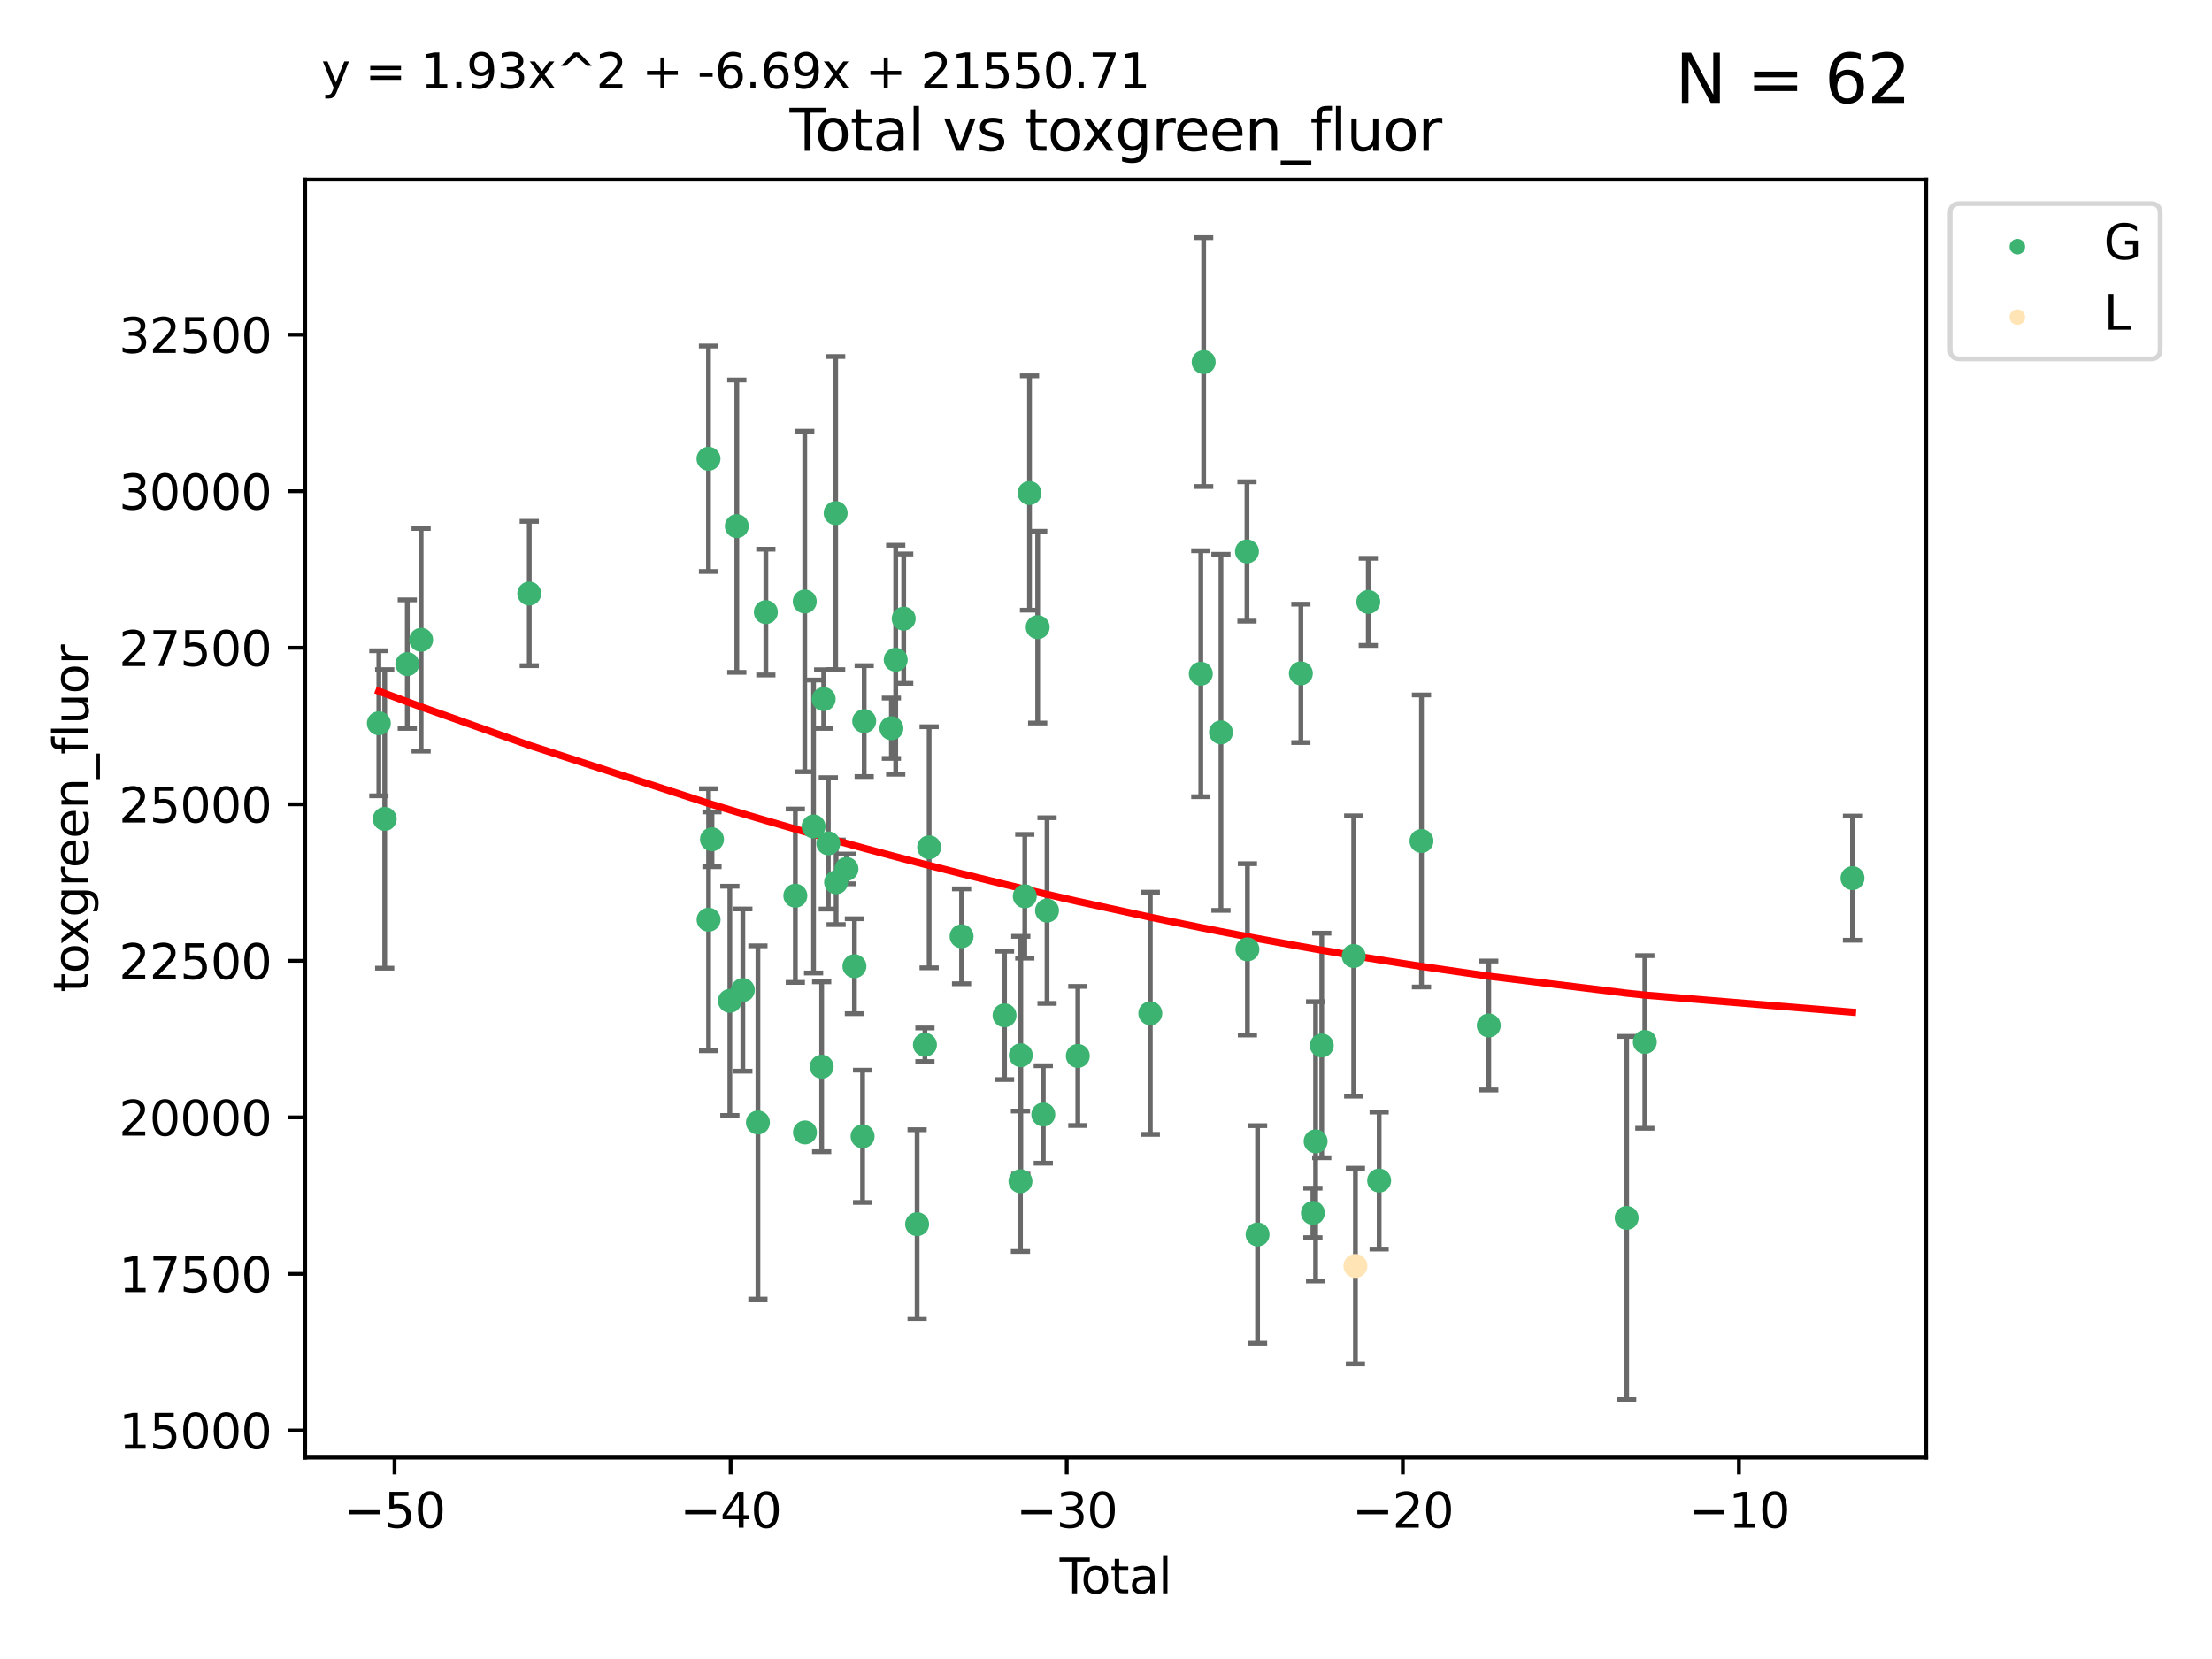 <?xml version="1.0" encoding="utf-8" standalone="no"?>
<!DOCTYPE svg PUBLIC "-//W3C//DTD SVG 1.1//EN"
  "http://www.w3.org/Graphics/SVG/1.1/DTD/svg11.dtd">
<svg xmlns:xlink="http://www.w3.org/1999/xlink" width="460.8pt" height="345.6pt" viewBox="0 0 460.8 345.6" xmlns="http://www.w3.org/2000/svg" version="1.1">
 <defs>
  <style type="text/css">*{stroke-linejoin: round; stroke-linecap: butt}</style>
 </defs>
 <g id="figure_1">
  <g id="patch_1">
   <path d="M 0 345.6 
L 460.8 345.6 
L 460.8 0 
L 0 0 
z
" style="fill: #ffffff"/>
  </g>
  <g id="axes_1">
   <g id="patch_2">
    <path d="M 63.571 303.64 
L 401.26 303.64 
L 401.26 37.411 
L 63.571 37.411 
z
" style="fill: #ffffff"/>
   </g>
   <g id="PathCollection_1">
    <defs>
     <path id="m15634b8294" d="M 0 1.118 
C 0.297 1.118 0.581 1 0.791 0.791 
C 1 0.581 1.118 0.297 1.118 0 
C 1.118 -0.297 1 -0.581 0.791 -0.791 
C 0.581 -1 0.297 -1.118 0 -1.118 
C -0.297 -1.118 -0.581 -1 -0.791 -0.791 
C -1 -0.581 -1.118 -0.297 -1.118 0 
C -1.118 0.297 -1 0.581 -0.791 0.791 
C -0.581 1 -0.297 1.118 0 1.118 
z
" style="stroke: #3cb371"/>
    </defs>
    <g clip-path="url(#pf0227ca154)">
     <use xlink:href="#m15634b8294" x="78.921" y="150.676" style="fill: #3cb371; stroke: #3cb371"/>
     <use xlink:href="#m15634b8294" x="80.143" y="170.593" style="fill: #3cb371; stroke: #3cb371"/>
     <use xlink:href="#m15634b8294" x="84.848" y="138.35" style="fill: #3cb371; stroke: #3cb371"/>
     <use xlink:href="#m15634b8294" x="87.729" y="133.284" style="fill: #3cb371; stroke: #3cb371"/>
     <use xlink:href="#m15634b8294" x="110.258" y="123.645" style="fill: #3cb371; stroke: #3cb371"/>
     <use xlink:href="#m15634b8294" x="147.595" y="95.566" style="fill: #3cb371; stroke: #3cb371"/>
     <use xlink:href="#m15634b8294" x="147.614" y="191.592" style="fill: #3cb371; stroke: #3cb371"/>
     <use xlink:href="#m15634b8294" x="148.322" y="174.843" style="fill: #3cb371; stroke: #3cb371"/>
     <use xlink:href="#m15634b8294" x="152.044" y="208.496" style="fill: #3cb371; stroke: #3cb371"/>
     <use xlink:href="#m15634b8294" x="153.492" y="109.61" style="fill: #3cb371; stroke: #3cb371"/>
     <use xlink:href="#m15634b8294" x="154.747" y="206.249" style="fill: #3cb371; stroke: #3cb371"/>
     <use xlink:href="#m15634b8294" x="157.889" y="233.834" style="fill: #3cb371; stroke: #3cb371"/>
     <use xlink:href="#m15634b8294" x="159.54" y="127.512" style="fill: #3cb371; stroke: #3cb371"/>
     <use xlink:href="#m15634b8294" x="165.684" y="186.595" style="fill: #3cb371; stroke: #3cb371"/>
     <use xlink:href="#m15634b8294" x="167.644" y="125.302" style="fill: #3cb371; stroke: #3cb371"/>
     <use xlink:href="#m15634b8294" x="167.689" y="235.904" style="fill: #3cb371; stroke: #3cb371"/>
     <use xlink:href="#m15634b8294" x="169.483" y="172.174" style="fill: #3cb371; stroke: #3cb371"/>
     <use xlink:href="#m15634b8294" x="171.17" y="222.221" style="fill: #3cb371; stroke: #3cb371"/>
     <use xlink:href="#m15634b8294" x="171.586" y="145.632" style="fill: #3cb371; stroke: #3cb371"/>
     <use xlink:href="#m15634b8294" x="172.557" y="175.689" style="fill: #3cb371; stroke: #3cb371"/>
     <use xlink:href="#m15634b8294" x="174.082" y="106.89" style="fill: #3cb371; stroke: #3cb371"/>
     <use xlink:href="#m15634b8294" x="174.176" y="183.799" style="fill: #3cb371; stroke: #3cb371"/>
     <use xlink:href="#m15634b8294" x="176.336" y="181.019" style="fill: #3cb371; stroke: #3cb371"/>
     <use xlink:href="#m15634b8294" x="177.992" y="201.277" style="fill: #3cb371; stroke: #3cb371"/>
     <use xlink:href="#m15634b8294" x="179.692" y="236.717" style="fill: #3cb371; stroke: #3cb371"/>
     <use xlink:href="#m15634b8294" x="180.026" y="150.221" style="fill: #3cb371; stroke: #3cb371"/>
     <use xlink:href="#m15634b8294" x="185.695" y="151.707" style="fill: #3cb371; stroke: #3cb371"/>
     <use xlink:href="#m15634b8294" x="186.593" y="137.437" style="fill: #3cb371; stroke: #3cb371"/>
     <use xlink:href="#m15634b8294" x="188.257" y="128.879" style="fill: #3cb371; stroke: #3cb371"/>
     <use xlink:href="#m15634b8294" x="191.05" y="255.024" style="fill: #3cb371; stroke: #3cb371"/>
     <use xlink:href="#m15634b8294" x="192.678" y="217.645" style="fill: #3cb371; stroke: #3cb371"/>
     <use xlink:href="#m15634b8294" x="193.556" y="176.507" style="fill: #3cb371; stroke: #3cb371"/>
     <use xlink:href="#m15634b8294" x="200.313" y="195.051" style="fill: #3cb371; stroke: #3cb371"/>
     <use xlink:href="#m15634b8294" x="209.264" y="211.518" style="fill: #3cb371; stroke: #3cb371"/>
     <use xlink:href="#m15634b8294" x="212.581" y="246.08" style="fill: #3cb371; stroke: #3cb371"/>
     <use xlink:href="#m15634b8294" x="212.653" y="219.825" style="fill: #3cb371; stroke: #3cb371"/>
     <use xlink:href="#m15634b8294" x="213.48" y="186.712" style="fill: #3cb371; stroke: #3cb371"/>
     <use xlink:href="#m15634b8294" x="214.468" y="102.705" style="fill: #3cb371; stroke: #3cb371"/>
     <use xlink:href="#m15634b8294" x="216.169" y="130.654" style="fill: #3cb371; stroke: #3cb371"/>
     <use xlink:href="#m15634b8294" x="217.338" y="232.166" style="fill: #3cb371; stroke: #3cb371"/>
     <use xlink:href="#m15634b8294" x="218.115" y="189.69" style="fill: #3cb371; stroke: #3cb371"/>
     <use xlink:href="#m15634b8294" x="224.528" y="219.971" style="fill: #3cb371; stroke: #3cb371"/>
     <use xlink:href="#m15634b8294" x="239.631" y="211.09" style="fill: #3cb371; stroke: #3cb371"/>
     <use xlink:href="#m15634b8294" x="250.151" y="140.35" style="fill: #3cb371; stroke: #3cb371"/>
     <use xlink:href="#m15634b8294" x="250.747" y="75.432" style="fill: #3cb371; stroke: #3cb371"/>
     <use xlink:href="#m15634b8294" x="254.349" y="152.566" style="fill: #3cb371; stroke: #3cb371"/>
     <use xlink:href="#m15634b8294" x="259.768" y="114.874" style="fill: #3cb371; stroke: #3cb371"/>
     <use xlink:href="#m15634b8294" x="259.861" y="197.765" style="fill: #3cb371; stroke: #3cb371"/>
     <use xlink:href="#m15634b8294" x="261.977" y="257.169" style="fill: #3cb371; stroke: #3cb371"/>
     <use xlink:href="#m15634b8294" x="270.997" y="140.275" style="fill: #3cb371; stroke: #3cb371"/>
     <use xlink:href="#m15634b8294" x="273.503" y="252.678" style="fill: #3cb371; stroke: #3cb371"/>
     <use xlink:href="#m15634b8294" x="274.068" y="237.766" style="fill: #3cb371; stroke: #3cb371"/>
     <use xlink:href="#m15634b8294" x="275.346" y="217.788" style="fill: #3cb371; stroke: #3cb371"/>
     <use xlink:href="#m15634b8294" x="281.999" y="199.151" style="fill: #3cb371; stroke: #3cb371"/>
     <use xlink:href="#m15634b8294" x="285.041" y="125.385" style="fill: #3cb371; stroke: #3cb371"/>
     <use xlink:href="#m15634b8294" x="287.302" y="245.936" style="fill: #3cb371; stroke: #3cb371"/>
     <use xlink:href="#m15634b8294" x="296.121" y="175.194" style="fill: #3cb371; stroke: #3cb371"/>
     <use xlink:href="#m15634b8294" x="310.133" y="213.631" style="fill: #3cb371; stroke: #3cb371"/>
     <use xlink:href="#m15634b8294" x="338.867" y="253.721" style="fill: #3cb371; stroke: #3cb371"/>
     <use xlink:href="#m15634b8294" x="342.654" y="217.057" style="fill: #3cb371; stroke: #3cb371"/>
     <use xlink:href="#m15634b8294" x="385.911" y="182.934" style="fill: #3cb371; stroke: #3cb371"/>
    </g>
   </g>
   <g id="PathCollection_2">
    <defs>
     <path id="m61c1014b1a" d="M 0 1.118 
C 0.297 1.118 0.581 1 0.791 0.791 
C 1 0.581 1.118 0.297 1.118 0 
C 1.118 -0.297 1 -0.581 0.791 -0.791 
C 0.581 -1 0.297 -1.118 0 -1.118 
C -0.297 -1.118 -0.581 -1 -0.791 -0.791 
C -1 -0.581 -1.118 -0.297 -1.118 0 
C -1.118 0.297 -1 0.581 -0.791 0.791 
C -0.581 1 -0.297 1.118 0 1.118 
z
" style="stroke: #ffe4b5"/>
    </defs>
    <g clip-path="url(#pf0227ca154)">
     <use xlink:href="#m61c1014b1a" x="282.36" y="263.729" style="fill: #ffe4b5; stroke: #ffe4b5"/>
    </g>
   </g>
   <g id="matplotlib.axis_1">
    <g id="xtick_1">
     <g id="line2d_1">
      <defs>
       <path id="m30c3909bc2" d="M 0 0 
L 0 3.5 
" style="stroke: #000000; stroke-width: 0.8"/>
      </defs>
      <g>
       <use xlink:href="#m30c3909bc2" x="82.19" y="303.64" style="stroke: #000000; stroke-width: 0.8"/>
      </g>
     </g>
     <g id="text_1">
      <!-- −50 -->
      <g transform="translate(71.637 318.238)scale(0.1 -0.1)">
       <defs>
        <path id="DejaVuSans-2212" d="M 678 2272 
L 4684 2272 
L 4684 1741 
L 678 1741 
L 678 2272 
z
" transform="scale(0.016)"/>
        <path id="DejaVuSans-35" d="M 691 4666 
L 3169 4666 
L 3169 4134 
L 1269 4134 
L 1269 2991 
Q 1406 3038 1543 3061 
Q 1681 3084 1819 3084 
Q 2600 3084 3056 2656 
Q 3513 2228 3513 1497 
Q 3513 744 3044 326 
Q 2575 -91 1722 -91 
Q 1428 -91 1123 -41 
Q 819 9 494 109 
L 494 744 
Q 775 591 1075 516 
Q 1375 441 1709 441 
Q 2250 441 2565 725 
Q 2881 1009 2881 1497 
Q 2881 1984 2565 2268 
Q 2250 2553 1709 2553 
Q 1456 2553 1204 2497 
Q 953 2441 691 2322 
L 691 4666 
z
" transform="scale(0.016)"/>
        <path id="DejaVuSans-30" d="M 2034 4250 
Q 1547 4250 1301 3770 
Q 1056 3291 1056 2328 
Q 1056 1369 1301 889 
Q 1547 409 2034 409 
Q 2525 409 2770 889 
Q 3016 1369 3016 2328 
Q 3016 3291 2770 3770 
Q 2525 4250 2034 4250 
z
M 2034 4750 
Q 2819 4750 3233 4129 
Q 3647 3509 3647 2328 
Q 3647 1150 3233 529 
Q 2819 -91 2034 -91 
Q 1250 -91 836 529 
Q 422 1150 422 2328 
Q 422 3509 836 4129 
Q 1250 4750 2034 4750 
z
" transform="scale(0.016)"/>
       </defs>
       <use xlink:href="#DejaVuSans-2212"/>
       <use xlink:href="#DejaVuSans-35" x="83.789"/>
       <use xlink:href="#DejaVuSans-30" x="147.412"/>
      </g>
     </g>
    </g>
    <g id="xtick_2">
     <g id="line2d_2">
      <g>
       <use xlink:href="#m30c3909bc2" x="152.205" y="303.64" style="stroke: #000000; stroke-width: 0.8"/>
      </g>
     </g>
     <g id="text_2">
      <!-- −40 -->
      <g transform="translate(141.653 318.238)scale(0.1 -0.1)">
       <defs>
        <path id="DejaVuSans-34" d="M 2419 4116 
L 825 1625 
L 2419 1625 
L 2419 4116 
z
M 2253 4666 
L 3047 4666 
L 3047 1625 
L 3713 1625 
L 3713 1100 
L 3047 1100 
L 3047 0 
L 2419 0 
L 2419 1100 
L 313 1100 
L 313 1709 
L 2253 4666 
z
" transform="scale(0.016)"/>
       </defs>
       <use xlink:href="#DejaVuSans-2212"/>
       <use xlink:href="#DejaVuSans-34" x="83.789"/>
       <use xlink:href="#DejaVuSans-30" x="147.412"/>
      </g>
     </g>
    </g>
    <g id="xtick_3">
     <g id="line2d_3">
      <g>
       <use xlink:href="#m30c3909bc2" x="222.221" y="303.64" style="stroke: #000000; stroke-width: 0.8"/>
      </g>
     </g>
     <g id="text_3">
      <!-- −30 -->
      <g transform="translate(211.669 318.238)scale(0.1 -0.1)">
       <defs>
        <path id="DejaVuSans-33" d="M 2597 2516 
Q 3050 2419 3304 2112 
Q 3559 1806 3559 1356 
Q 3559 666 3084 287 
Q 2609 -91 1734 -91 
Q 1441 -91 1130 -33 
Q 819 25 488 141 
L 488 750 
Q 750 597 1062 519 
Q 1375 441 1716 441 
Q 2309 441 2620 675 
Q 2931 909 2931 1356 
Q 2931 1769 2642 2001 
Q 2353 2234 1838 2234 
L 1294 2234 
L 1294 2753 
L 1863 2753 
Q 2328 2753 2575 2939 
Q 2822 3125 2822 3475 
Q 2822 3834 2567 4026 
Q 2313 4219 1838 4219 
Q 1578 4219 1281 4162 
Q 984 4106 628 3988 
L 628 4550 
Q 988 4650 1302 4700 
Q 1616 4750 1894 4750 
Q 2613 4750 3031 4423 
Q 3450 4097 3450 3541 
Q 3450 3153 3228 2886 
Q 3006 2619 2597 2516 
z
" transform="scale(0.016)"/>
       </defs>
       <use xlink:href="#DejaVuSans-2212"/>
       <use xlink:href="#DejaVuSans-33" x="83.789"/>
       <use xlink:href="#DejaVuSans-30" x="147.412"/>
      </g>
     </g>
    </g>
    <g id="xtick_4">
     <g id="line2d_4">
      <g>
       <use xlink:href="#m30c3909bc2" x="292.237" y="303.64" style="stroke: #000000; stroke-width: 0.8"/>
      </g>
     </g>
     <g id="text_4">
      <!-- −20 -->
      <g transform="translate(281.684 318.238)scale(0.1 -0.1)">
       <defs>
        <path id="DejaVuSans-32" d="M 1228 531 
L 3431 531 
L 3431 0 
L 469 0 
L 469 531 
Q 828 903 1448 1529 
Q 2069 2156 2228 2338 
Q 2531 2678 2651 2914 
Q 2772 3150 2772 3378 
Q 2772 3750 2511 3984 
Q 2250 4219 1831 4219 
Q 1534 4219 1204 4116 
Q 875 4013 500 3803 
L 500 4441 
Q 881 4594 1212 4672 
Q 1544 4750 1819 4750 
Q 2544 4750 2975 4387 
Q 3406 4025 3406 3419 
Q 3406 3131 3298 2873 
Q 3191 2616 2906 2266 
Q 2828 2175 2409 1742 
Q 1991 1309 1228 531 
z
" transform="scale(0.016)"/>
       </defs>
       <use xlink:href="#DejaVuSans-2212"/>
       <use xlink:href="#DejaVuSans-32" x="83.789"/>
       <use xlink:href="#DejaVuSans-30" x="147.412"/>
      </g>
     </g>
    </g>
    <g id="xtick_5">
     <g id="line2d_5">
      <g>
       <use xlink:href="#m30c3909bc2" x="362.252" y="303.64" style="stroke: #000000; stroke-width: 0.8"/>
      </g>
     </g>
     <g id="text_5">
      <!-- −10 -->
      <g transform="translate(351.7 318.238)scale(0.1 -0.1)">
       <defs>
        <path id="DejaVuSans-31" d="M 794 531 
L 1825 531 
L 1825 4091 
L 703 3866 
L 703 4441 
L 1819 4666 
L 2450 4666 
L 2450 531 
L 3481 531 
L 3481 0 
L 794 0 
L 794 531 
z
" transform="scale(0.016)"/>
       </defs>
       <use xlink:href="#DejaVuSans-2212"/>
       <use xlink:href="#DejaVuSans-31" x="83.789"/>
       <use xlink:href="#DejaVuSans-30" x="147.412"/>
      </g>
     </g>
    </g>
    <g id="text_6">
     <!-- Total -->
     <g transform="translate(220.739 331.917)scale(0.1 -0.1)">
      <defs>
       <path id="DejaVuSans-54" d="M -19 4666 
L 3928 4666 
L 3928 4134 
L 2272 4134 
L 2272 0 
L 1638 0 
L 1638 4134 
L -19 4134 
L -19 4666 
z
" transform="scale(0.016)"/>
       <path id="DejaVuSans-6f" d="M 1959 3097 
Q 1497 3097 1228 2736 
Q 959 2375 959 1747 
Q 959 1119 1226 758 
Q 1494 397 1959 397 
Q 2419 397 2687 759 
Q 2956 1122 2956 1747 
Q 2956 2369 2687 2733 
Q 2419 3097 1959 3097 
z
M 1959 3584 
Q 2709 3584 3137 3096 
Q 3566 2609 3566 1747 
Q 3566 888 3137 398 
Q 2709 -91 1959 -91 
Q 1206 -91 779 398 
Q 353 888 353 1747 
Q 353 2609 779 3096 
Q 1206 3584 1959 3584 
z
" transform="scale(0.016)"/>
       <path id="DejaVuSans-74" d="M 1172 4494 
L 1172 3500 
L 2356 3500 
L 2356 3053 
L 1172 3053 
L 1172 1153 
Q 1172 725 1289 603 
Q 1406 481 1766 481 
L 2356 481 
L 2356 0 
L 1766 0 
Q 1100 0 847 248 
Q 594 497 594 1153 
L 594 3053 
L 172 3053 
L 172 3500 
L 594 3500 
L 594 4494 
L 1172 4494 
z
" transform="scale(0.016)"/>
       <path id="DejaVuSans-61" d="M 2194 1759 
Q 1497 1759 1228 1600 
Q 959 1441 959 1056 
Q 959 750 1161 570 
Q 1363 391 1709 391 
Q 2188 391 2477 730 
Q 2766 1069 2766 1631 
L 2766 1759 
L 2194 1759 
z
M 3341 1997 
L 3341 0 
L 2766 0 
L 2766 531 
Q 2569 213 2275 61 
Q 1981 -91 1556 -91 
Q 1019 -91 701 211 
Q 384 513 384 1019 
Q 384 1609 779 1909 
Q 1175 2209 1959 2209 
L 2766 2209 
L 2766 2266 
Q 2766 2663 2505 2880 
Q 2244 3097 1772 3097 
Q 1472 3097 1187 3025 
Q 903 2953 641 2809 
L 641 3341 
Q 956 3463 1253 3523 
Q 1550 3584 1831 3584 
Q 2591 3584 2966 3190 
Q 3341 2797 3341 1997 
z
" transform="scale(0.016)"/>
       <path id="DejaVuSans-6c" d="M 603 4863 
L 1178 4863 
L 1178 0 
L 603 0 
L 603 4863 
z
" transform="scale(0.016)"/>
      </defs>
      <use xlink:href="#DejaVuSans-54"/>
      <use xlink:href="#DejaVuSans-6f" x="44.084"/>
      <use xlink:href="#DejaVuSans-74" x="105.266"/>
      <use xlink:href="#DejaVuSans-61" x="144.475"/>
      <use xlink:href="#DejaVuSans-6c" x="205.754"/>
     </g>
    </g>
   </g>
   <g id="matplotlib.axis_2">
    <g id="ytick_1">
     <g id="line2d_6">
      <defs>
       <path id="m5a6f2753e2" d="M 0 0 
L -3.5 0 
" style="stroke: #000000; stroke-width: 0.8"/>
      </defs>
      <g>
       <use xlink:href="#m5a6f2753e2" x="63.571" y="297.985" style="stroke: #000000; stroke-width: 0.8"/>
      </g>
     </g>
     <g id="text_7">
      <!-- 15000 -->
      <g transform="translate(24.759 301.784)scale(0.1 -0.1)">
       <use xlink:href="#DejaVuSans-31"/>
       <use xlink:href="#DejaVuSans-35" x="63.623"/>
       <use xlink:href="#DejaVuSans-30" x="127.246"/>
       <use xlink:href="#DejaVuSans-30" x="190.869"/>
       <use xlink:href="#DejaVuSans-30" x="254.492"/>
      </g>
     </g>
    </g>
    <g id="ytick_2">
     <g id="line2d_7">
      <g>
       <use xlink:href="#m5a6f2753e2" x="63.571" y="265.376" style="stroke: #000000; stroke-width: 0.8"/>
      </g>
     </g>
     <g id="text_8">
      <!-- 17500 -->
      <g transform="translate(24.759 269.175)scale(0.1 -0.1)">
       <defs>
        <path id="DejaVuSans-37" d="M 525 4666 
L 3525 4666 
L 3525 4397 
L 1831 0 
L 1172 0 
L 2766 4134 
L 525 4134 
L 525 4666 
z
" transform="scale(0.016)"/>
       </defs>
       <use xlink:href="#DejaVuSans-31"/>
       <use xlink:href="#DejaVuSans-37" x="63.623"/>
       <use xlink:href="#DejaVuSans-35" x="127.246"/>
       <use xlink:href="#DejaVuSans-30" x="190.869"/>
       <use xlink:href="#DejaVuSans-30" x="254.492"/>
      </g>
     </g>
    </g>
    <g id="ytick_3">
     <g id="line2d_8">
      <g>
       <use xlink:href="#m5a6f2753e2" x="63.571" y="232.767" style="stroke: #000000; stroke-width: 0.8"/>
      </g>
     </g>
     <g id="text_9">
      <!-- 20000 -->
      <g transform="translate(24.759 236.566)scale(0.1 -0.1)">
       <use xlink:href="#DejaVuSans-32"/>
       <use xlink:href="#DejaVuSans-30" x="63.623"/>
       <use xlink:href="#DejaVuSans-30" x="127.246"/>
       <use xlink:href="#DejaVuSans-30" x="190.869"/>
       <use xlink:href="#DejaVuSans-30" x="254.492"/>
      </g>
     </g>
    </g>
    <g id="ytick_4">
     <g id="line2d_9">
      <g>
       <use xlink:href="#m5a6f2753e2" x="63.571" y="200.158" style="stroke: #000000; stroke-width: 0.8"/>
      </g>
     </g>
     <g id="text_10">
      <!-- 22500 -->
      <g transform="translate(24.759 203.957)scale(0.1 -0.1)">
       <use xlink:href="#DejaVuSans-32"/>
       <use xlink:href="#DejaVuSans-32" x="63.623"/>
       <use xlink:href="#DejaVuSans-35" x="127.246"/>
       <use xlink:href="#DejaVuSans-30" x="190.869"/>
       <use xlink:href="#DejaVuSans-30" x="254.492"/>
      </g>
     </g>
    </g>
    <g id="ytick_5">
     <g id="line2d_10">
      <g>
       <use xlink:href="#m5a6f2753e2" x="63.571" y="167.549" style="stroke: #000000; stroke-width: 0.8"/>
      </g>
     </g>
     <g id="text_11">
      <!-- 25000 -->
      <g transform="translate(24.759 171.349)scale(0.1 -0.1)">
       <use xlink:href="#DejaVuSans-32"/>
       <use xlink:href="#DejaVuSans-35" x="63.623"/>
       <use xlink:href="#DejaVuSans-30" x="127.246"/>
       <use xlink:href="#DejaVuSans-30" x="190.869"/>
       <use xlink:href="#DejaVuSans-30" x="254.492"/>
      </g>
     </g>
    </g>
    <g id="ytick_6">
     <g id="line2d_11">
      <g>
       <use xlink:href="#m5a6f2753e2" x="63.571" y="134.94" style="stroke: #000000; stroke-width: 0.8"/>
      </g>
     </g>
     <g id="text_12">
      <!-- 27500 -->
      <g transform="translate(24.759 138.74)scale(0.1 -0.1)">
       <use xlink:href="#DejaVuSans-32"/>
       <use xlink:href="#DejaVuSans-37" x="63.623"/>
       <use xlink:href="#DejaVuSans-35" x="127.246"/>
       <use xlink:href="#DejaVuSans-30" x="190.869"/>
       <use xlink:href="#DejaVuSans-30" x="254.492"/>
      </g>
     </g>
    </g>
    <g id="ytick_7">
     <g id="line2d_12">
      <g>
       <use xlink:href="#m5a6f2753e2" x="63.571" y="102.332" style="stroke: #000000; stroke-width: 0.8"/>
      </g>
     </g>
     <g id="text_13">
      <!-- 30000 -->
      <g transform="translate(24.759 106.131)scale(0.1 -0.1)">
       <use xlink:href="#DejaVuSans-33"/>
       <use xlink:href="#DejaVuSans-30" x="63.623"/>
       <use xlink:href="#DejaVuSans-30" x="127.246"/>
       <use xlink:href="#DejaVuSans-30" x="190.869"/>
       <use xlink:href="#DejaVuSans-30" x="254.492"/>
      </g>
     </g>
    </g>
    <g id="ytick_8">
     <g id="line2d_13">
      <g>
       <use xlink:href="#m5a6f2753e2" x="63.571" y="69.723" style="stroke: #000000; stroke-width: 0.8"/>
      </g>
     </g>
     <g id="text_14">
      <!-- 32500 -->
      <g transform="translate(24.759 73.522)scale(0.1 -0.1)">
       <use xlink:href="#DejaVuSans-33"/>
       <use xlink:href="#DejaVuSans-32" x="63.623"/>
       <use xlink:href="#DejaVuSans-35" x="127.246"/>
       <use xlink:href="#DejaVuSans-30" x="190.869"/>
       <use xlink:href="#DejaVuSans-30" x="254.492"/>
      </g>
     </g>
    </g>
    <g id="text_15">
     <!-- toxgreen_fluor -->
     <g transform="translate(18.401 206.72)rotate(-90)scale(0.1 -0.1)">
      <defs>
       <path id="DejaVuSans-78" d="M 3513 3500 
L 2247 1797 
L 3578 0 
L 2900 0 
L 1881 1375 
L 863 0 
L 184 0 
L 1544 1831 
L 300 3500 
L 978 3500 
L 1906 2253 
L 2834 3500 
L 3513 3500 
z
" transform="scale(0.016)"/>
       <path id="DejaVuSans-67" d="M 2906 1791 
Q 2906 2416 2648 2759 
Q 2391 3103 1925 3103 
Q 1463 3103 1205 2759 
Q 947 2416 947 1791 
Q 947 1169 1205 825 
Q 1463 481 1925 481 
Q 2391 481 2648 825 
Q 2906 1169 2906 1791 
z
M 3481 434 
Q 3481 -459 3084 -895 
Q 2688 -1331 1869 -1331 
Q 1566 -1331 1297 -1286 
Q 1028 -1241 775 -1147 
L 775 -588 
Q 1028 -725 1275 -790 
Q 1522 -856 1778 -856 
Q 2344 -856 2625 -561 
Q 2906 -266 2906 331 
L 2906 616 
Q 2728 306 2450 153 
Q 2172 0 1784 0 
Q 1141 0 747 490 
Q 353 981 353 1791 
Q 353 2603 747 3093 
Q 1141 3584 1784 3584 
Q 2172 3584 2450 3431 
Q 2728 3278 2906 2969 
L 2906 3500 
L 3481 3500 
L 3481 434 
z
" transform="scale(0.016)"/>
       <path id="DejaVuSans-72" d="M 2631 2963 
Q 2534 3019 2420 3045 
Q 2306 3072 2169 3072 
Q 1681 3072 1420 2755 
Q 1159 2438 1159 1844 
L 1159 0 
L 581 0 
L 581 3500 
L 1159 3500 
L 1159 2956 
Q 1341 3275 1631 3429 
Q 1922 3584 2338 3584 
Q 2397 3584 2469 3576 
Q 2541 3569 2628 3553 
L 2631 2963 
z
" transform="scale(0.016)"/>
       <path id="DejaVuSans-65" d="M 3597 1894 
L 3597 1613 
L 953 1613 
Q 991 1019 1311 708 
Q 1631 397 2203 397 
Q 2534 397 2845 478 
Q 3156 559 3463 722 
L 3463 178 
Q 3153 47 2828 -22 
Q 2503 -91 2169 -91 
Q 1331 -91 842 396 
Q 353 884 353 1716 
Q 353 2575 817 3079 
Q 1281 3584 2069 3584 
Q 2775 3584 3186 3129 
Q 3597 2675 3597 1894 
z
M 3022 2063 
Q 3016 2534 2758 2815 
Q 2500 3097 2075 3097 
Q 1594 3097 1305 2825 
Q 1016 2553 972 2059 
L 3022 2063 
z
" transform="scale(0.016)"/>
       <path id="DejaVuSans-6e" d="M 3513 2113 
L 3513 0 
L 2938 0 
L 2938 2094 
Q 2938 2591 2744 2837 
Q 2550 3084 2163 3084 
Q 1697 3084 1428 2787 
Q 1159 2491 1159 1978 
L 1159 0 
L 581 0 
L 581 3500 
L 1159 3500 
L 1159 2956 
Q 1366 3272 1645 3428 
Q 1925 3584 2291 3584 
Q 2894 3584 3203 3211 
Q 3513 2838 3513 2113 
z
" transform="scale(0.016)"/>
       <path id="DejaVuSans-5f" d="M 3263 -1063 
L 3263 -1509 
L -63 -1509 
L -63 -1063 
L 3263 -1063 
z
" transform="scale(0.016)"/>
       <path id="DejaVuSans-66" d="M 2375 4863 
L 2375 4384 
L 1825 4384 
Q 1516 4384 1395 4259 
Q 1275 4134 1275 3809 
L 1275 3500 
L 2222 3500 
L 2222 3053 
L 1275 3053 
L 1275 0 
L 697 0 
L 697 3053 
L 147 3053 
L 147 3500 
L 697 3500 
L 697 3744 
Q 697 4328 969 4595 
Q 1241 4863 1831 4863 
L 2375 4863 
z
" transform="scale(0.016)"/>
       <path id="DejaVuSans-75" d="M 544 1381 
L 544 3500 
L 1119 3500 
L 1119 1403 
Q 1119 906 1312 657 
Q 1506 409 1894 409 
Q 2359 409 2629 706 
Q 2900 1003 2900 1516 
L 2900 3500 
L 3475 3500 
L 3475 0 
L 2900 0 
L 2900 538 
Q 2691 219 2414 64 
Q 2138 -91 1772 -91 
Q 1169 -91 856 284 
Q 544 659 544 1381 
z
M 1991 3584 
L 1991 3584 
z
" transform="scale(0.016)"/>
      </defs>
      <use xlink:href="#DejaVuSans-74"/>
      <use xlink:href="#DejaVuSans-6f" x="39.209"/>
      <use xlink:href="#DejaVuSans-78" x="97.266"/>
      <use xlink:href="#DejaVuSans-67" x="156.445"/>
      <use xlink:href="#DejaVuSans-72" x="219.922"/>
      <use xlink:href="#DejaVuSans-65" x="258.785"/>
      <use xlink:href="#DejaVuSans-65" x="320.309"/>
      <use xlink:href="#DejaVuSans-6e" x="381.832"/>
      <use xlink:href="#DejaVuSans-5f" x="445.211"/>
      <use xlink:href="#DejaVuSans-66" x="495.211"/>
      <use xlink:href="#DejaVuSans-6c" x="530.416"/>
      <use xlink:href="#DejaVuSans-75" x="558.199"/>
      <use xlink:href="#DejaVuSans-6f" x="621.578"/>
      <use xlink:href="#DejaVuSans-72" x="682.76"/>
     </g>
    </g>
   </g>
   <g id="LineCollection_1">
    <path d="M 78.921 165.781 
L 78.921 135.571 
" clip-path="url(#pf0227ca154)" style="fill: none; stroke: #696969"/>
    <path d="M 80.143 201.69 
L 80.143 139.496 
" clip-path="url(#pf0227ca154)" style="fill: none; stroke: #696969"/>
    <path d="M 84.848 151.734 
L 84.848 124.966 
" clip-path="url(#pf0227ca154)" style="fill: none; stroke: #696969"/>
    <path d="M 87.729 156.472 
L 87.729 110.097 
" clip-path="url(#pf0227ca154)" style="fill: none; stroke: #696969"/>
    <path d="M 110.258 138.68 
L 110.258 108.611 
" clip-path="url(#pf0227ca154)" style="fill: none; stroke: #696969"/>
    <path d="M 147.595 119.057 
L 147.595 72.075 
" clip-path="url(#pf0227ca154)" style="fill: none; stroke: #696969"/>
    <path d="M 147.614 218.89 
L 147.614 164.294 
" clip-path="url(#pf0227ca154)" style="fill: none; stroke: #696969"/>
    <path d="M 148.322 180.551 
L 148.322 169.135 
" clip-path="url(#pf0227ca154)" style="fill: none; stroke: #696969"/>
    <path d="M 152.044 232.369 
L 152.044 184.624 
" clip-path="url(#pf0227ca154)" style="fill: none; stroke: #696969"/>
    <path d="M 153.492 140.061 
L 153.492 79.159 
" clip-path="url(#pf0227ca154)" style="fill: none; stroke: #696969"/>
    <path d="M 154.747 223.149 
L 154.747 189.349 
" clip-path="url(#pf0227ca154)" style="fill: none; stroke: #696969"/>
    <path d="M 157.889 270.634 
L 157.889 197.034 
" clip-path="url(#pf0227ca154)" style="fill: none; stroke: #696969"/>
    <path d="M 159.54 140.61 
L 159.54 114.415 
" clip-path="url(#pf0227ca154)" style="fill: none; stroke: #696969"/>
    <path d="M 165.684 204.652 
L 165.684 168.538 
" clip-path="url(#pf0227ca154)" style="fill: none; stroke: #696969"/>
    <path d="M 167.644 160.773 
L 167.644 89.83 
" clip-path="url(#pf0227ca154)" style="fill: none; stroke: #696969"/>
    <path d="M 167.689 236.88 
L 167.689 234.928 
" clip-path="url(#pf0227ca154)" style="fill: none; stroke: #696969"/>
    <path d="M 169.483 202.689 
L 169.483 141.659 
" clip-path="url(#pf0227ca154)" style="fill: none; stroke: #696969"/>
    <path d="M 171.17 239.919 
L 171.17 204.522 
" clip-path="url(#pf0227ca154)" style="fill: none; stroke: #696969"/>
    <path d="M 171.586 151.735 
L 171.586 139.53 
" clip-path="url(#pf0227ca154)" style="fill: none; stroke: #696969"/>
    <path d="M 172.557 189.372 
L 172.557 162.006 
" clip-path="url(#pf0227ca154)" style="fill: none; stroke: #696969"/>
    <path d="M 174.082 139.503 
L 174.082 74.277 
" clip-path="url(#pf0227ca154)" style="fill: none; stroke: #696969"/>
    <path d="M 174.176 192.607 
L 174.176 174.991 
" clip-path="url(#pf0227ca154)" style="fill: none; stroke: #696969"/>
    <path d="M 176.336 184.119 
L 176.336 177.919 
" clip-path="url(#pf0227ca154)" style="fill: none; stroke: #696969"/>
    <path d="M 177.992 211.161 
L 177.992 191.393 
" clip-path="url(#pf0227ca154)" style="fill: none; stroke: #696969"/>
    <path d="M 179.692 250.497 
L 179.692 222.937 
" clip-path="url(#pf0227ca154)" style="fill: none; stroke: #696969"/>
    <path d="M 180.026 161.767 
L 180.026 138.675 
" clip-path="url(#pf0227ca154)" style="fill: none; stroke: #696969"/>
    <path d="M 185.695 157.99 
L 185.695 145.424 
" clip-path="url(#pf0227ca154)" style="fill: none; stroke: #696969"/>
    <path d="M 186.593 161.29 
L 186.593 113.584 
" clip-path="url(#pf0227ca154)" style="fill: none; stroke: #696969"/>
    <path d="M 188.257 142.35 
L 188.257 115.408 
" clip-path="url(#pf0227ca154)" style="fill: none; stroke: #696969"/>
    <path d="M 191.05 274.706 
L 191.05 235.341 
" clip-path="url(#pf0227ca154)" style="fill: none; stroke: #696969"/>
    <path d="M 192.678 221.144 
L 192.678 214.146 
" clip-path="url(#pf0227ca154)" style="fill: none; stroke: #696969"/>
    <path d="M 193.556 201.618 
L 193.556 151.395 
" clip-path="url(#pf0227ca154)" style="fill: none; stroke: #696969"/>
    <path d="M 200.313 204.935 
L 200.313 185.167 
" clip-path="url(#pf0227ca154)" style="fill: none; stroke: #696969"/>
    <path d="M 209.264 224.885 
L 209.264 198.151 
" clip-path="url(#pf0227ca154)" style="fill: none; stroke: #696969"/>
    <path d="M 212.581 260.71 
L 212.581 231.449 
" clip-path="url(#pf0227ca154)" style="fill: none; stroke: #696969"/>
    <path d="M 212.653 244.595 
L 212.653 195.056 
" clip-path="url(#pf0227ca154)" style="fill: none; stroke: #696969"/>
    <path d="M 213.48 199.602 
L 213.48 173.823 
" clip-path="url(#pf0227ca154)" style="fill: none; stroke: #696969"/>
    <path d="M 214.468 127.115 
L 214.468 78.294 
" clip-path="url(#pf0227ca154)" style="fill: none; stroke: #696969"/>
    <path d="M 216.169 150.623 
L 216.169 110.685 
" clip-path="url(#pf0227ca154)" style="fill: none; stroke: #696969"/>
    <path d="M 217.338 242.321 
L 217.338 222.01 
" clip-path="url(#pf0227ca154)" style="fill: none; stroke: #696969"/>
    <path d="M 218.115 209.023 
L 218.115 170.357 
" clip-path="url(#pf0227ca154)" style="fill: none; stroke: #696969"/>
    <path d="M 224.528 234.46 
L 224.528 205.482 
" clip-path="url(#pf0227ca154)" style="fill: none; stroke: #696969"/>
    <path d="M 239.631 236.311 
L 239.631 185.868 
" clip-path="url(#pf0227ca154)" style="fill: none; stroke: #696969"/>
    <path d="M 250.151 165.968 
L 250.151 114.731 
" clip-path="url(#pf0227ca154)" style="fill: none; stroke: #696969"/>
    <path d="M 250.747 101.351 
L 250.747 49.513 
" clip-path="url(#pf0227ca154)" style="fill: none; stroke: #696969"/>
    <path d="M 254.349 189.651 
L 254.349 115.48 
" clip-path="url(#pf0227ca154)" style="fill: none; stroke: #696969"/>
    <path d="M 259.768 129.393 
L 259.768 100.354 
" clip-path="url(#pf0227ca154)" style="fill: none; stroke: #696969"/>
    <path d="M 259.861 215.61 
L 259.861 179.921 
" clip-path="url(#pf0227ca154)" style="fill: none; stroke: #696969"/>
    <path d="M 261.977 279.837 
L 261.977 234.5 
" clip-path="url(#pf0227ca154)" style="fill: none; stroke: #696969"/>
    <path d="M 270.997 154.69 
L 270.997 125.86 
" clip-path="url(#pf0227ca154)" style="fill: none; stroke: #696969"/>
    <path d="M 273.503 257.834 
L 273.503 247.522 
" clip-path="url(#pf0227ca154)" style="fill: none; stroke: #696969"/>
    <path d="M 274.068 266.86 
L 274.068 208.673 
" clip-path="url(#pf0227ca154)" style="fill: none; stroke: #696969"/>
    <path d="M 275.346 241.18 
L 275.346 194.395 
" clip-path="url(#pf0227ca154)" style="fill: none; stroke: #696969"/>
    <path d="M 281.999 228.349 
L 281.999 169.953 
" clip-path="url(#pf0227ca154)" style="fill: none; stroke: #696969"/>
    <path d="M 285.041 134.455 
L 285.041 116.315 
" clip-path="url(#pf0227ca154)" style="fill: none; stroke: #696969"/>
    <path d="M 287.302 260.213 
L 287.302 231.659 
" clip-path="url(#pf0227ca154)" style="fill: none; stroke: #696969"/>
    <path d="M 296.121 205.611 
L 296.121 144.778 
" clip-path="url(#pf0227ca154)" style="fill: none; stroke: #696969"/>
    <path d="M 310.133 227.057 
L 310.133 200.205 
" clip-path="url(#pf0227ca154)" style="fill: none; stroke: #696969"/>
    <path d="M 338.867 291.539 
L 338.867 215.902 
" clip-path="url(#pf0227ca154)" style="fill: none; stroke: #696969"/>
    <path d="M 342.654 235.035 
L 342.654 199.078 
" clip-path="url(#pf0227ca154)" style="fill: none; stroke: #696969"/>
    <path d="M 385.911 195.869 
L 385.911 170 
" clip-path="url(#pf0227ca154)" style="fill: none; stroke: #696969"/>
   </g>
   <g id="line2d_14">
    <defs>
     <path id="mc132d46c11" d="M 2 0 
L -2 -0 
" style="stroke: #696969"/>
    </defs>
    <g clip-path="url(#pf0227ca154)">
     <use xlink:href="#mc132d46c11" x="78.921" y="165.781" style="fill: #696969; stroke: #696969"/>
     <use xlink:href="#mc132d46c11" x="80.143" y="201.69" style="fill: #696969; stroke: #696969"/>
     <use xlink:href="#mc132d46c11" x="84.848" y="151.734" style="fill: #696969; stroke: #696969"/>
     <use xlink:href="#mc132d46c11" x="87.729" y="156.472" style="fill: #696969; stroke: #696969"/>
     <use xlink:href="#mc132d46c11" x="110.258" y="138.68" style="fill: #696969; stroke: #696969"/>
     <use xlink:href="#mc132d46c11" x="147.595" y="119.057" style="fill: #696969; stroke: #696969"/>
     <use xlink:href="#mc132d46c11" x="147.614" y="218.89" style="fill: #696969; stroke: #696969"/>
     <use xlink:href="#mc132d46c11" x="148.322" y="180.551" style="fill: #696969; stroke: #696969"/>
     <use xlink:href="#mc132d46c11" x="152.044" y="232.369" style="fill: #696969; stroke: #696969"/>
     <use xlink:href="#mc132d46c11" x="153.492" y="140.061" style="fill: #696969; stroke: #696969"/>
     <use xlink:href="#mc132d46c11" x="154.747" y="223.149" style="fill: #696969; stroke: #696969"/>
     <use xlink:href="#mc132d46c11" x="157.889" y="270.634" style="fill: #696969; stroke: #696969"/>
     <use xlink:href="#mc132d46c11" x="159.54" y="140.61" style="fill: #696969; stroke: #696969"/>
     <use xlink:href="#mc132d46c11" x="165.684" y="204.652" style="fill: #696969; stroke: #696969"/>
     <use xlink:href="#mc132d46c11" x="167.644" y="160.773" style="fill: #696969; stroke: #696969"/>
     <use xlink:href="#mc132d46c11" x="167.689" y="236.88" style="fill: #696969; stroke: #696969"/>
     <use xlink:href="#mc132d46c11" x="169.483" y="202.689" style="fill: #696969; stroke: #696969"/>
     <use xlink:href="#mc132d46c11" x="171.17" y="239.919" style="fill: #696969; stroke: #696969"/>
     <use xlink:href="#mc132d46c11" x="171.586" y="151.735" style="fill: #696969; stroke: #696969"/>
     <use xlink:href="#mc132d46c11" x="172.557" y="189.372" style="fill: #696969; stroke: #696969"/>
     <use xlink:href="#mc132d46c11" x="174.082" y="139.503" style="fill: #696969; stroke: #696969"/>
     <use xlink:href="#mc132d46c11" x="174.176" y="192.607" style="fill: #696969; stroke: #696969"/>
     <use xlink:href="#mc132d46c11" x="176.336" y="184.119" style="fill: #696969; stroke: #696969"/>
     <use xlink:href="#mc132d46c11" x="177.992" y="211.161" style="fill: #696969; stroke: #696969"/>
     <use xlink:href="#mc132d46c11" x="179.692" y="250.497" style="fill: #696969; stroke: #696969"/>
     <use xlink:href="#mc132d46c11" x="180.026" y="161.767" style="fill: #696969; stroke: #696969"/>
     <use xlink:href="#mc132d46c11" x="185.695" y="157.99" style="fill: #696969; stroke: #696969"/>
     <use xlink:href="#mc132d46c11" x="186.593" y="161.29" style="fill: #696969; stroke: #696969"/>
     <use xlink:href="#mc132d46c11" x="188.257" y="142.35" style="fill: #696969; stroke: #696969"/>
     <use xlink:href="#mc132d46c11" x="191.05" y="274.706" style="fill: #696969; stroke: #696969"/>
     <use xlink:href="#mc132d46c11" x="192.678" y="221.144" style="fill: #696969; stroke: #696969"/>
     <use xlink:href="#mc132d46c11" x="193.556" y="201.618" style="fill: #696969; stroke: #696969"/>
     <use xlink:href="#mc132d46c11" x="200.313" y="204.935" style="fill: #696969; stroke: #696969"/>
     <use xlink:href="#mc132d46c11" x="209.264" y="224.885" style="fill: #696969; stroke: #696969"/>
     <use xlink:href="#mc132d46c11" x="212.581" y="260.71" style="fill: #696969; stroke: #696969"/>
     <use xlink:href="#mc132d46c11" x="212.653" y="244.595" style="fill: #696969; stroke: #696969"/>
     <use xlink:href="#mc132d46c11" x="213.48" y="199.602" style="fill: #696969; stroke: #696969"/>
     <use xlink:href="#mc132d46c11" x="214.468" y="127.115" style="fill: #696969; stroke: #696969"/>
     <use xlink:href="#mc132d46c11" x="216.169" y="150.623" style="fill: #696969; stroke: #696969"/>
     <use xlink:href="#mc132d46c11" x="217.338" y="242.321" style="fill: #696969; stroke: #696969"/>
     <use xlink:href="#mc132d46c11" x="218.115" y="209.023" style="fill: #696969; stroke: #696969"/>
     <use xlink:href="#mc132d46c11" x="224.528" y="234.46" style="fill: #696969; stroke: #696969"/>
     <use xlink:href="#mc132d46c11" x="239.631" y="236.311" style="fill: #696969; stroke: #696969"/>
     <use xlink:href="#mc132d46c11" x="250.151" y="165.968" style="fill: #696969; stroke: #696969"/>
     <use xlink:href="#mc132d46c11" x="250.747" y="101.351" style="fill: #696969; stroke: #696969"/>
     <use xlink:href="#mc132d46c11" x="254.349" y="189.651" style="fill: #696969; stroke: #696969"/>
     <use xlink:href="#mc132d46c11" x="259.768" y="129.393" style="fill: #696969; stroke: #696969"/>
     <use xlink:href="#mc132d46c11" x="259.861" y="215.61" style="fill: #696969; stroke: #696969"/>
     <use xlink:href="#mc132d46c11" x="261.977" y="279.837" style="fill: #696969; stroke: #696969"/>
     <use xlink:href="#mc132d46c11" x="270.997" y="154.69" style="fill: #696969; stroke: #696969"/>
     <use xlink:href="#mc132d46c11" x="273.503" y="257.834" style="fill: #696969; stroke: #696969"/>
     <use xlink:href="#mc132d46c11" x="274.068" y="266.86" style="fill: #696969; stroke: #696969"/>
     <use xlink:href="#mc132d46c11" x="275.346" y="241.18" style="fill: #696969; stroke: #696969"/>
     <use xlink:href="#mc132d46c11" x="281.999" y="228.349" style="fill: #696969; stroke: #696969"/>
     <use xlink:href="#mc132d46c11" x="285.041" y="134.455" style="fill: #696969; stroke: #696969"/>
     <use xlink:href="#mc132d46c11" x="287.302" y="260.213" style="fill: #696969; stroke: #696969"/>
     <use xlink:href="#mc132d46c11" x="296.121" y="205.611" style="fill: #696969; stroke: #696969"/>
     <use xlink:href="#mc132d46c11" x="310.133" y="227.057" style="fill: #696969; stroke: #696969"/>
     <use xlink:href="#mc132d46c11" x="338.867" y="291.539" style="fill: #696969; stroke: #696969"/>
     <use xlink:href="#mc132d46c11" x="342.654" y="235.035" style="fill: #696969; stroke: #696969"/>
     <use xlink:href="#mc132d46c11" x="385.911" y="195.869" style="fill: #696969; stroke: #696969"/>
    </g>
   </g>
   <g id="line2d_15">
    <g clip-path="url(#pf0227ca154)">
     <use xlink:href="#mc132d46c11" x="78.921" y="135.571" style="fill: #696969; stroke: #696969"/>
     <use xlink:href="#mc132d46c11" x="80.143" y="139.496" style="fill: #696969; stroke: #696969"/>
     <use xlink:href="#mc132d46c11" x="84.848" y="124.966" style="fill: #696969; stroke: #696969"/>
     <use xlink:href="#mc132d46c11" x="87.729" y="110.097" style="fill: #696969; stroke: #696969"/>
     <use xlink:href="#mc132d46c11" x="110.258" y="108.611" style="fill: #696969; stroke: #696969"/>
     <use xlink:href="#mc132d46c11" x="147.595" y="72.075" style="fill: #696969; stroke: #696969"/>
     <use xlink:href="#mc132d46c11" x="147.614" y="164.294" style="fill: #696969; stroke: #696969"/>
     <use xlink:href="#mc132d46c11" x="148.322" y="169.135" style="fill: #696969; stroke: #696969"/>
     <use xlink:href="#mc132d46c11" x="152.044" y="184.624" style="fill: #696969; stroke: #696969"/>
     <use xlink:href="#mc132d46c11" x="153.492" y="79.159" style="fill: #696969; stroke: #696969"/>
     <use xlink:href="#mc132d46c11" x="154.747" y="189.349" style="fill: #696969; stroke: #696969"/>
     <use xlink:href="#mc132d46c11" x="157.889" y="197.034" style="fill: #696969; stroke: #696969"/>
     <use xlink:href="#mc132d46c11" x="159.54" y="114.415" style="fill: #696969; stroke: #696969"/>
     <use xlink:href="#mc132d46c11" x="165.684" y="168.538" style="fill: #696969; stroke: #696969"/>
     <use xlink:href="#mc132d46c11" x="167.644" y="89.83" style="fill: #696969; stroke: #696969"/>
     <use xlink:href="#mc132d46c11" x="167.689" y="234.928" style="fill: #696969; stroke: #696969"/>
     <use xlink:href="#mc132d46c11" x="169.483" y="141.659" style="fill: #696969; stroke: #696969"/>
     <use xlink:href="#mc132d46c11" x="171.17" y="204.522" style="fill: #696969; stroke: #696969"/>
     <use xlink:href="#mc132d46c11" x="171.586" y="139.53" style="fill: #696969; stroke: #696969"/>
     <use xlink:href="#mc132d46c11" x="172.557" y="162.006" style="fill: #696969; stroke: #696969"/>
     <use xlink:href="#mc132d46c11" x="174.082" y="74.277" style="fill: #696969; stroke: #696969"/>
     <use xlink:href="#mc132d46c11" x="174.176" y="174.991" style="fill: #696969; stroke: #696969"/>
     <use xlink:href="#mc132d46c11" x="176.336" y="177.919" style="fill: #696969; stroke: #696969"/>
     <use xlink:href="#mc132d46c11" x="177.992" y="191.393" style="fill: #696969; stroke: #696969"/>
     <use xlink:href="#mc132d46c11" x="179.692" y="222.937" style="fill: #696969; stroke: #696969"/>
     <use xlink:href="#mc132d46c11" x="180.026" y="138.675" style="fill: #696969; stroke: #696969"/>
     <use xlink:href="#mc132d46c11" x="185.695" y="145.424" style="fill: #696969; stroke: #696969"/>
     <use xlink:href="#mc132d46c11" x="186.593" y="113.584" style="fill: #696969; stroke: #696969"/>
     <use xlink:href="#mc132d46c11" x="188.257" y="115.408" style="fill: #696969; stroke: #696969"/>
     <use xlink:href="#mc132d46c11" x="191.05" y="235.341" style="fill: #696969; stroke: #696969"/>
     <use xlink:href="#mc132d46c11" x="192.678" y="214.146" style="fill: #696969; stroke: #696969"/>
     <use xlink:href="#mc132d46c11" x="193.556" y="151.395" style="fill: #696969; stroke: #696969"/>
     <use xlink:href="#mc132d46c11" x="200.313" y="185.167" style="fill: #696969; stroke: #696969"/>
     <use xlink:href="#mc132d46c11" x="209.264" y="198.151" style="fill: #696969; stroke: #696969"/>
     <use xlink:href="#mc132d46c11" x="212.581" y="231.449" style="fill: #696969; stroke: #696969"/>
     <use xlink:href="#mc132d46c11" x="212.653" y="195.056" style="fill: #696969; stroke: #696969"/>
     <use xlink:href="#mc132d46c11" x="213.48" y="173.823" style="fill: #696969; stroke: #696969"/>
     <use xlink:href="#mc132d46c11" x="214.468" y="78.294" style="fill: #696969; stroke: #696969"/>
     <use xlink:href="#mc132d46c11" x="216.169" y="110.685" style="fill: #696969; stroke: #696969"/>
     <use xlink:href="#mc132d46c11" x="217.338" y="222.01" style="fill: #696969; stroke: #696969"/>
     <use xlink:href="#mc132d46c11" x="218.115" y="170.357" style="fill: #696969; stroke: #696969"/>
     <use xlink:href="#mc132d46c11" x="224.528" y="205.482" style="fill: #696969; stroke: #696969"/>
     <use xlink:href="#mc132d46c11" x="239.631" y="185.868" style="fill: #696969; stroke: #696969"/>
     <use xlink:href="#mc132d46c11" x="250.151" y="114.731" style="fill: #696969; stroke: #696969"/>
     <use xlink:href="#mc132d46c11" x="250.747" y="49.513" style="fill: #696969; stroke: #696969"/>
     <use xlink:href="#mc132d46c11" x="254.349" y="115.48" style="fill: #696969; stroke: #696969"/>
     <use xlink:href="#mc132d46c11" x="259.768" y="100.354" style="fill: #696969; stroke: #696969"/>
     <use xlink:href="#mc132d46c11" x="259.861" y="179.921" style="fill: #696969; stroke: #696969"/>
     <use xlink:href="#mc132d46c11" x="261.977" y="234.5" style="fill: #696969; stroke: #696969"/>
     <use xlink:href="#mc132d46c11" x="270.997" y="125.86" style="fill: #696969; stroke: #696969"/>
     <use xlink:href="#mc132d46c11" x="273.503" y="247.522" style="fill: #696969; stroke: #696969"/>
     <use xlink:href="#mc132d46c11" x="274.068" y="208.673" style="fill: #696969; stroke: #696969"/>
     <use xlink:href="#mc132d46c11" x="275.346" y="194.395" style="fill: #696969; stroke: #696969"/>
     <use xlink:href="#mc132d46c11" x="281.999" y="169.953" style="fill: #696969; stroke: #696969"/>
     <use xlink:href="#mc132d46c11" x="285.041" y="116.315" style="fill: #696969; stroke: #696969"/>
     <use xlink:href="#mc132d46c11" x="287.302" y="231.659" style="fill: #696969; stroke: #696969"/>
     <use xlink:href="#mc132d46c11" x="296.121" y="144.778" style="fill: #696969; stroke: #696969"/>
     <use xlink:href="#mc132d46c11" x="310.133" y="200.205" style="fill: #696969; stroke: #696969"/>
     <use xlink:href="#mc132d46c11" x="338.867" y="215.902" style="fill: #696969; stroke: #696969"/>
     <use xlink:href="#mc132d46c11" x="342.654" y="199.078" style="fill: #696969; stroke: #696969"/>
     <use xlink:href="#mc132d46c11" x="385.911" y="170" style="fill: #696969; stroke: #696969"/>
    </g>
   </g>
   <g id="LineCollection_2">
    <path d="M 282.36 284.097 
L 282.36 243.36 
" clip-path="url(#pf0227ca154)" style="fill: none; stroke: #696969"/>
   </g>
   <g id="line2d_16">
    <g clip-path="url(#pf0227ca154)">
     <use xlink:href="#mc132d46c11" x="282.36" y="284.097" style="fill: #696969; stroke: #696969"/>
    </g>
   </g>
   <g id="line2d_17">
    <g clip-path="url(#pf0227ca154)">
     <use xlink:href="#mc132d46c11" x="282.36" y="243.36" style="fill: #696969; stroke: #696969"/>
    </g>
   </g>
   <g id="line2d_18">
    <path d="M 78.921 143.99 
L 80.143 144.449 
L 84.848 146.198 
L 87.729 147.258 
L 110.258 155.254 
L 147.595 167.357 
L 147.614 167.363 
L 148.322 167.579 
L 152.044 168.704 
L 153.492 169.138 
L 154.747 169.512 
L 157.889 170.442 
L 159.54 170.927 
L 165.684 172.706 
L 167.644 173.265 
L 167.689 173.278 
L 169.483 173.787 
L 171.17 174.262 
L 171.586 174.378 
L 172.557 174.65 
L 174.082 175.075 
L 174.176 175.101 
L 176.336 175.698 
L 177.992 176.153 
L 179.692 176.617 
L 180.026 176.708 
L 185.695 178.231 
L 186.593 178.469 
L 188.257 178.909 
L 191.05 179.64 
L 192.678 180.062 
L 193.556 180.289 
L 200.313 182.007 
L 209.264 184.211 
L 212.581 185.007 
L 212.653 185.024 
L 213.48 185.221 
L 214.468 185.454 
L 216.169 185.855 
L 217.338 186.128 
L 218.115 186.309 
L 224.528 187.779 
L 239.631 191.074 
L 250.151 193.231 
L 250.747 193.35 
L 254.349 194.06 
L 259.768 195.103 
L 259.861 195.12 
L 261.977 195.519 
L 270.997 197.168 
L 273.503 197.612 
L 274.068 197.711 
L 275.346 197.933 
L 281.999 199.066 
L 282.36 199.126 
L 285.041 199.569 
L 287.302 199.937 
L 296.121 201.32 
L 310.133 203.354 
L 338.867 206.894 
L 342.654 207.298 
L 385.911 210.859 
" clip-path="url(#pf0227ca154)" style="fill: none; stroke: #ff0000; stroke-width: 1.5; stroke-linecap: square"/>
   </g>
   <g id="line2d_19">
    <defs>
     <path id="m92f62376c4" d="M 0 2 
C 0.53 2 1.039 1.789 1.414 1.414 
C 1.789 1.039 2 0.53 2 0 
C 2 -0.53 1.789 -1.039 1.414 -1.414 
C 1.039 -1.789 0.53 -2 0 -2 
C -0.53 -2 -1.039 -1.789 -1.414 -1.414 
C -1.789 -1.039 -2 -0.53 -2 0 
C -2 0.53 -1.789 1.039 -1.414 1.414 
C -1.039 1.789 -0.53 2 0 2 
z
" style="stroke: #3cb371"/>
    </defs>
    <g clip-path="url(#pf0227ca154)">
     <use xlink:href="#m92f62376c4" x="78.921" y="150.676" style="fill: #3cb371; stroke: #3cb371"/>
     <use xlink:href="#m92f62376c4" x="80.143" y="170.593" style="fill: #3cb371; stroke: #3cb371"/>
     <use xlink:href="#m92f62376c4" x="84.848" y="138.35" style="fill: #3cb371; stroke: #3cb371"/>
     <use xlink:href="#m92f62376c4" x="87.729" y="133.284" style="fill: #3cb371; stroke: #3cb371"/>
     <use xlink:href="#m92f62376c4" x="110.258" y="123.645" style="fill: #3cb371; stroke: #3cb371"/>
     <use xlink:href="#m92f62376c4" x="147.595" y="95.566" style="fill: #3cb371; stroke: #3cb371"/>
     <use xlink:href="#m92f62376c4" x="147.614" y="191.592" style="fill: #3cb371; stroke: #3cb371"/>
     <use xlink:href="#m92f62376c4" x="148.322" y="174.843" style="fill: #3cb371; stroke: #3cb371"/>
     <use xlink:href="#m92f62376c4" x="152.044" y="208.496" style="fill: #3cb371; stroke: #3cb371"/>
     <use xlink:href="#m92f62376c4" x="153.492" y="109.61" style="fill: #3cb371; stroke: #3cb371"/>
     <use xlink:href="#m92f62376c4" x="154.747" y="206.249" style="fill: #3cb371; stroke: #3cb371"/>
     <use xlink:href="#m92f62376c4" x="157.889" y="233.834" style="fill: #3cb371; stroke: #3cb371"/>
     <use xlink:href="#m92f62376c4" x="159.54" y="127.512" style="fill: #3cb371; stroke: #3cb371"/>
     <use xlink:href="#m92f62376c4" x="165.684" y="186.595" style="fill: #3cb371; stroke: #3cb371"/>
     <use xlink:href="#m92f62376c4" x="167.644" y="125.302" style="fill: #3cb371; stroke: #3cb371"/>
     <use xlink:href="#m92f62376c4" x="167.689" y="235.904" style="fill: #3cb371; stroke: #3cb371"/>
     <use xlink:href="#m92f62376c4" x="169.483" y="172.174" style="fill: #3cb371; stroke: #3cb371"/>
     <use xlink:href="#m92f62376c4" x="171.17" y="222.221" style="fill: #3cb371; stroke: #3cb371"/>
     <use xlink:href="#m92f62376c4" x="171.586" y="145.632" style="fill: #3cb371; stroke: #3cb371"/>
     <use xlink:href="#m92f62376c4" x="172.557" y="175.689" style="fill: #3cb371; stroke: #3cb371"/>
     <use xlink:href="#m92f62376c4" x="174.082" y="106.89" style="fill: #3cb371; stroke: #3cb371"/>
     <use xlink:href="#m92f62376c4" x="174.176" y="183.799" style="fill: #3cb371; stroke: #3cb371"/>
     <use xlink:href="#m92f62376c4" x="176.336" y="181.019" style="fill: #3cb371; stroke: #3cb371"/>
     <use xlink:href="#m92f62376c4" x="177.992" y="201.277" style="fill: #3cb371; stroke: #3cb371"/>
     <use xlink:href="#m92f62376c4" x="179.692" y="236.717" style="fill: #3cb371; stroke: #3cb371"/>
     <use xlink:href="#m92f62376c4" x="180.026" y="150.221" style="fill: #3cb371; stroke: #3cb371"/>
     <use xlink:href="#m92f62376c4" x="185.695" y="151.707" style="fill: #3cb371; stroke: #3cb371"/>
     <use xlink:href="#m92f62376c4" x="186.593" y="137.437" style="fill: #3cb371; stroke: #3cb371"/>
     <use xlink:href="#m92f62376c4" x="188.257" y="128.879" style="fill: #3cb371; stroke: #3cb371"/>
     <use xlink:href="#m92f62376c4" x="191.05" y="255.024" style="fill: #3cb371; stroke: #3cb371"/>
     <use xlink:href="#m92f62376c4" x="192.678" y="217.645" style="fill: #3cb371; stroke: #3cb371"/>
     <use xlink:href="#m92f62376c4" x="193.556" y="176.507" style="fill: #3cb371; stroke: #3cb371"/>
     <use xlink:href="#m92f62376c4" x="200.313" y="195.051" style="fill: #3cb371; stroke: #3cb371"/>
     <use xlink:href="#m92f62376c4" x="209.264" y="211.518" style="fill: #3cb371; stroke: #3cb371"/>
     <use xlink:href="#m92f62376c4" x="212.581" y="246.08" style="fill: #3cb371; stroke: #3cb371"/>
     <use xlink:href="#m92f62376c4" x="212.653" y="219.825" style="fill: #3cb371; stroke: #3cb371"/>
     <use xlink:href="#m92f62376c4" x="213.48" y="186.712" style="fill: #3cb371; stroke: #3cb371"/>
     <use xlink:href="#m92f62376c4" x="214.468" y="102.705" style="fill: #3cb371; stroke: #3cb371"/>
     <use xlink:href="#m92f62376c4" x="216.169" y="130.654" style="fill: #3cb371; stroke: #3cb371"/>
     <use xlink:href="#m92f62376c4" x="217.338" y="232.166" style="fill: #3cb371; stroke: #3cb371"/>
     <use xlink:href="#m92f62376c4" x="218.115" y="189.69" style="fill: #3cb371; stroke: #3cb371"/>
     <use xlink:href="#m92f62376c4" x="224.528" y="219.971" style="fill: #3cb371; stroke: #3cb371"/>
     <use xlink:href="#m92f62376c4" x="239.631" y="211.09" style="fill: #3cb371; stroke: #3cb371"/>
     <use xlink:href="#m92f62376c4" x="250.151" y="140.35" style="fill: #3cb371; stroke: #3cb371"/>
     <use xlink:href="#m92f62376c4" x="250.747" y="75.432" style="fill: #3cb371; stroke: #3cb371"/>
     <use xlink:href="#m92f62376c4" x="254.349" y="152.566" style="fill: #3cb371; stroke: #3cb371"/>
     <use xlink:href="#m92f62376c4" x="259.768" y="114.874" style="fill: #3cb371; stroke: #3cb371"/>
     <use xlink:href="#m92f62376c4" x="259.861" y="197.765" style="fill: #3cb371; stroke: #3cb371"/>
     <use xlink:href="#m92f62376c4" x="261.977" y="257.169" style="fill: #3cb371; stroke: #3cb371"/>
     <use xlink:href="#m92f62376c4" x="270.997" y="140.275" style="fill: #3cb371; stroke: #3cb371"/>
     <use xlink:href="#m92f62376c4" x="273.503" y="252.678" style="fill: #3cb371; stroke: #3cb371"/>
     <use xlink:href="#m92f62376c4" x="274.068" y="237.766" style="fill: #3cb371; stroke: #3cb371"/>
     <use xlink:href="#m92f62376c4" x="275.346" y="217.788" style="fill: #3cb371; stroke: #3cb371"/>
     <use xlink:href="#m92f62376c4" x="281.999" y="199.151" style="fill: #3cb371; stroke: #3cb371"/>
     <use xlink:href="#m92f62376c4" x="285.041" y="125.385" style="fill: #3cb371; stroke: #3cb371"/>
     <use xlink:href="#m92f62376c4" x="287.302" y="245.936" style="fill: #3cb371; stroke: #3cb371"/>
     <use xlink:href="#m92f62376c4" x="296.121" y="175.194" style="fill: #3cb371; stroke: #3cb371"/>
     <use xlink:href="#m92f62376c4" x="310.133" y="213.631" style="fill: #3cb371; stroke: #3cb371"/>
     <use xlink:href="#m92f62376c4" x="338.867" y="253.721" style="fill: #3cb371; stroke: #3cb371"/>
     <use xlink:href="#m92f62376c4" x="342.654" y="217.057" style="fill: #3cb371; stroke: #3cb371"/>
     <use xlink:href="#m92f62376c4" x="385.911" y="182.934" style="fill: #3cb371; stroke: #3cb371"/>
    </g>
   </g>
   <g id="line2d_20">
    <defs>
     <path id="mb0357879e8" d="M 0 2 
C 0.53 2 1.039 1.789 1.414 1.414 
C 1.789 1.039 2 0.53 2 0 
C 2 -0.53 1.789 -1.039 1.414 -1.414 
C 1.039 -1.789 0.53 -2 0 -2 
C -0.53 -2 -1.039 -1.789 -1.414 -1.414 
C -1.789 -1.039 -2 -0.53 -2 0 
C -2 0.53 -1.789 1.039 -1.414 1.414 
C -1.039 1.789 -0.53 2 0 2 
z
" style="stroke: #ffe4b5"/>
    </defs>
    <g clip-path="url(#pf0227ca154)">
     <use xlink:href="#mb0357879e8" x="282.36" y="263.729" style="fill: #ffe4b5; stroke: #ffe4b5"/>
    </g>
   </g>
   <g id="patch_3">
    <path d="M 63.571 303.64 
L 63.571 37.411 
" style="fill: none; stroke: #000000; stroke-width: 0.8; stroke-linejoin: miter; stroke-linecap: square"/>
   </g>
   <g id="patch_4">
    <path d="M 401.26 303.64 
L 401.26 37.411 
" style="fill: none; stroke: #000000; stroke-width: 0.8; stroke-linejoin: miter; stroke-linecap: square"/>
   </g>
   <g id="patch_5">
    <path d="M 63.571 303.64 
L 401.26 303.64 
" style="fill: none; stroke: #000000; stroke-width: 0.8; stroke-linejoin: miter; stroke-linecap: square"/>
   </g>
   <g id="patch_6">
    <path d="M 63.571 37.411 
L 401.26 37.411 
" style="fill: none; stroke: #000000; stroke-width: 0.8; stroke-linejoin: miter; stroke-linecap: square"/>
   </g>
   <g id="text_16">
    <!-- N = 62 -->
    <g transform="translate(348.964 21.426)scale(0.14 -0.14)">
     <defs>
      <path id="DejaVuSans-4e" d="M 628 4666 
L 1478 4666 
L 3547 763 
L 3547 4666 
L 4159 4666 
L 4159 0 
L 3309 0 
L 1241 3903 
L 1241 0 
L 628 0 
L 628 4666 
z
" transform="scale(0.016)"/>
      <path id="DejaVuSans-20" transform="scale(0.016)"/>
      <path id="DejaVuSans-3d" d="M 678 2906 
L 4684 2906 
L 4684 2381 
L 678 2381 
L 678 2906 
z
M 678 1631 
L 4684 1631 
L 4684 1100 
L 678 1100 
L 678 1631 
z
" transform="scale(0.016)"/>
      <path id="DejaVuSans-36" d="M 2113 2584 
Q 1688 2584 1439 2293 
Q 1191 2003 1191 1497 
Q 1191 994 1439 701 
Q 1688 409 2113 409 
Q 2538 409 2786 701 
Q 3034 994 3034 1497 
Q 3034 2003 2786 2293 
Q 2538 2584 2113 2584 
z
M 3366 4563 
L 3366 3988 
Q 3128 4100 2886 4159 
Q 2644 4219 2406 4219 
Q 1781 4219 1451 3797 
Q 1122 3375 1075 2522 
Q 1259 2794 1537 2939 
Q 1816 3084 2150 3084 
Q 2853 3084 3261 2657 
Q 3669 2231 3669 1497 
Q 3669 778 3244 343 
Q 2819 -91 2113 -91 
Q 1303 -91 875 529 
Q 447 1150 447 2328 
Q 447 3434 972 4092 
Q 1497 4750 2381 4750 
Q 2619 4750 2861 4703 
Q 3103 4656 3366 4563 
z
" transform="scale(0.016)"/>
     </defs>
     <use xlink:href="#DejaVuSans-4e"/>
     <use xlink:href="#DejaVuSans-20" x="74.805"/>
     <use xlink:href="#DejaVuSans-3d" x="106.592"/>
     <use xlink:href="#DejaVuSans-20" x="190.381"/>
     <use xlink:href="#DejaVuSans-36" x="222.168"/>
     <use xlink:href="#DejaVuSans-32" x="285.791"/>
    </g>
   </g>
   <g id="text_17">
    <!-- y = 1.93x^2 + -6.69x + 21550.71 -->
    <g transform="translate(66.948 18.387)scale(0.1 -0.1)">
     <defs>
      <path id="DejaVuSans-79" d="M 2059 -325 
Q 1816 -950 1584 -1140 
Q 1353 -1331 966 -1331 
L 506 -1331 
L 506 -850 
L 844 -850 
Q 1081 -850 1212 -737 
Q 1344 -625 1503 -206 
L 1606 56 
L 191 3500 
L 800 3500 
L 1894 763 
L 2988 3500 
L 3597 3500 
L 2059 -325 
z
" transform="scale(0.016)"/>
      <path id="DejaVuSans-2e" d="M 684 794 
L 1344 794 
L 1344 0 
L 684 0 
L 684 794 
z
" transform="scale(0.016)"/>
      <path id="DejaVuSans-39" d="M 703 97 
L 703 672 
Q 941 559 1184 500 
Q 1428 441 1663 441 
Q 2288 441 2617 861 
Q 2947 1281 2994 2138 
Q 2813 1869 2534 1725 
Q 2256 1581 1919 1581 
Q 1219 1581 811 2004 
Q 403 2428 403 3163 
Q 403 3881 828 4315 
Q 1253 4750 1959 4750 
Q 2769 4750 3195 4129 
Q 3622 3509 3622 2328 
Q 3622 1225 3098 567 
Q 2575 -91 1691 -91 
Q 1453 -91 1209 -44 
Q 966 3 703 97 
z
M 1959 2075 
Q 2384 2075 2632 2365 
Q 2881 2656 2881 3163 
Q 2881 3666 2632 3958 
Q 2384 4250 1959 4250 
Q 1534 4250 1286 3958 
Q 1038 3666 1038 3163 
Q 1038 2656 1286 2365 
Q 1534 2075 1959 2075 
z
" transform="scale(0.016)"/>
      <path id="DejaVuSans-5e" d="M 2988 4666 
L 4684 2925 
L 4056 2925 
L 2681 4159 
L 1306 2925 
L 678 2925 
L 2375 4666 
L 2988 4666 
z
" transform="scale(0.016)"/>
      <path id="DejaVuSans-2b" d="M 2944 4013 
L 2944 2272 
L 4684 2272 
L 4684 1741 
L 2944 1741 
L 2944 0 
L 2419 0 
L 2419 1741 
L 678 1741 
L 678 2272 
L 2419 2272 
L 2419 4013 
L 2944 4013 
z
" transform="scale(0.016)"/>
      <path id="DejaVuSans-2d" d="M 313 2009 
L 1997 2009 
L 1997 1497 
L 313 1497 
L 313 2009 
z
" transform="scale(0.016)"/>
     </defs>
     <use xlink:href="#DejaVuSans-79"/>
     <use xlink:href="#DejaVuSans-20" x="59.18"/>
     <use xlink:href="#DejaVuSans-3d" x="90.967"/>
     <use xlink:href="#DejaVuSans-20" x="174.756"/>
     <use xlink:href="#DejaVuSans-31" x="206.543"/>
     <use xlink:href="#DejaVuSans-2e" x="270.166"/>
     <use xlink:href="#DejaVuSans-39" x="301.953"/>
     <use xlink:href="#DejaVuSans-33" x="365.576"/>
     <use xlink:href="#DejaVuSans-78" x="429.199"/>
     <use xlink:href="#DejaVuSans-5e" x="488.379"/>
     <use xlink:href="#DejaVuSans-32" x="572.168"/>
     <use xlink:href="#DejaVuSans-20" x="635.791"/>
     <use xlink:href="#DejaVuSans-2b" x="667.578"/>
     <use xlink:href="#DejaVuSans-20" x="751.367"/>
     <use xlink:href="#DejaVuSans-2d" x="783.154"/>
     <use xlink:href="#DejaVuSans-36" x="819.238"/>
     <use xlink:href="#DejaVuSans-2e" x="882.861"/>
     <use xlink:href="#DejaVuSans-36" x="914.648"/>
     <use xlink:href="#DejaVuSans-39" x="978.271"/>
     <use xlink:href="#DejaVuSans-78" x="1041.895"/>
     <use xlink:href="#DejaVuSans-20" x="1101.074"/>
     <use xlink:href="#DejaVuSans-2b" x="1132.861"/>
     <use xlink:href="#DejaVuSans-20" x="1216.65"/>
     <use xlink:href="#DejaVuSans-32" x="1248.438"/>
     <use xlink:href="#DejaVuSans-31" x="1312.061"/>
     <use xlink:href="#DejaVuSans-35" x="1375.684"/>
     <use xlink:href="#DejaVuSans-35" x="1439.307"/>
     <use xlink:href="#DejaVuSans-30" x="1502.93"/>
     <use xlink:href="#DejaVuSans-2e" x="1566.553"/>
     <use xlink:href="#DejaVuSans-37" x="1598.34"/>
     <use xlink:href="#DejaVuSans-31" x="1661.963"/>
    </g>
   </g>
   <g id="text_18">
    <!-- Total vs toxgreen_fluor -->
    <g transform="translate(164.48 31.411)scale(0.12 -0.12)">
     <defs>
      <path id="DejaVuSans-76" d="M 191 3500 
L 800 3500 
L 1894 563 
L 2988 3500 
L 3597 3500 
L 2284 0 
L 1503 0 
L 191 3500 
z
" transform="scale(0.016)"/>
      <path id="DejaVuSans-73" d="M 2834 3397 
L 2834 2853 
Q 2591 2978 2328 3040 
Q 2066 3103 1784 3103 
Q 1356 3103 1142 2972 
Q 928 2841 928 2578 
Q 928 2378 1081 2264 
Q 1234 2150 1697 2047 
L 1894 2003 
Q 2506 1872 2764 1633 
Q 3022 1394 3022 966 
Q 3022 478 2636 193 
Q 2250 -91 1575 -91 
Q 1294 -91 989 -36 
Q 684 19 347 128 
L 347 722 
Q 666 556 975 473 
Q 1284 391 1588 391 
Q 1994 391 2212 530 
Q 2431 669 2431 922 
Q 2431 1156 2273 1281 
Q 2116 1406 1581 1522 
L 1381 1569 
Q 847 1681 609 1914 
Q 372 2147 372 2553 
Q 372 3047 722 3315 
Q 1072 3584 1716 3584 
Q 2034 3584 2315 3537 
Q 2597 3491 2834 3397 
z
" transform="scale(0.016)"/>
     </defs>
     <use xlink:href="#DejaVuSans-54"/>
     <use xlink:href="#DejaVuSans-6f" x="44.084"/>
     <use xlink:href="#DejaVuSans-74" x="105.266"/>
     <use xlink:href="#DejaVuSans-61" x="144.475"/>
     <use xlink:href="#DejaVuSans-6c" x="205.754"/>
     <use xlink:href="#DejaVuSans-20" x="233.537"/>
     <use xlink:href="#DejaVuSans-76" x="265.324"/>
     <use xlink:href="#DejaVuSans-73" x="324.504"/>
     <use xlink:href="#DejaVuSans-20" x="376.604"/>
     <use xlink:href="#DejaVuSans-74" x="408.391"/>
     <use xlink:href="#DejaVuSans-6f" x="447.6"/>
     <use xlink:href="#DejaVuSans-78" x="505.656"/>
     <use xlink:href="#DejaVuSans-67" x="564.836"/>
     <use xlink:href="#DejaVuSans-72" x="628.312"/>
     <use xlink:href="#DejaVuSans-65" x="667.176"/>
     <use xlink:href="#DejaVuSans-65" x="728.699"/>
     <use xlink:href="#DejaVuSans-6e" x="790.223"/>
     <use xlink:href="#DejaVuSans-5f" x="853.602"/>
     <use xlink:href="#DejaVuSans-66" x="903.602"/>
     <use xlink:href="#DejaVuSans-6c" x="938.807"/>
     <use xlink:href="#DejaVuSans-75" x="966.59"/>
     <use xlink:href="#DejaVuSans-6f" x="1029.969"/>
     <use xlink:href="#DejaVuSans-72" x="1091.15"/>
    </g>
   </g>
   <g id="legend_1">
    <g id="patch_7">
     <path d="M 408.26 74.767 
L 448.008 74.767 
Q 450.008 74.767 450.008 72.767 
L 450.008 44.411 
Q 450.008 42.411 448.008 42.411 
L 408.26 42.411 
Q 406.26 42.411 406.26 44.411 
L 406.26 72.767 
Q 406.26 74.767 408.26 74.767 
z
" style="fill: #ffffff; opacity: 0.8; stroke: #cccccc; stroke-linejoin: miter"/>
    </g>
    <g id="PathCollection_3">
     <g>
      <use xlink:href="#m15634b8294" x="420.26" y="51.385" style="fill: #3cb371; stroke: #3cb371"/>
     </g>
    </g>
    <g id="text_19">
     <!-- G -->
     <g transform="translate(438.26 54.01)scale(0.1 -0.1)">
      <defs>
       <path id="DejaVuSans-47" d="M 3809 666 
L 3809 1919 
L 2778 1919 
L 2778 2438 
L 4434 2438 
L 4434 434 
Q 4069 175 3628 42 
Q 3188 -91 2688 -91 
Q 1594 -91 976 548 
Q 359 1188 359 2328 
Q 359 3472 976 4111 
Q 1594 4750 2688 4750 
Q 3144 4750 3555 4637 
Q 3966 4525 4313 4306 
L 4313 3634 
Q 3963 3931 3569 4081 
Q 3175 4231 2741 4231 
Q 1884 4231 1454 3753 
Q 1025 3275 1025 2328 
Q 1025 1384 1454 906 
Q 1884 428 2741 428 
Q 3075 428 3337 486 
Q 3600 544 3809 666 
z
" transform="scale(0.016)"/>
      </defs>
      <use xlink:href="#DejaVuSans-47"/>
     </g>
    </g>
    <g id="PathCollection_4">
     <g>
      <use xlink:href="#m61c1014b1a" x="420.26" y="66.063" style="fill: #ffe4b5; stroke: #ffe4b5"/>
     </g>
    </g>
    <g id="text_20">
     <!-- L -->
     <g transform="translate(438.26 68.688)scale(0.1 -0.1)">
      <defs>
       <path id="DejaVuSans-4c" d="M 628 4666 
L 1259 4666 
L 1259 531 
L 3531 531 
L 3531 0 
L 628 0 
L 628 4666 
z
" transform="scale(0.016)"/>
      </defs>
      <use xlink:href="#DejaVuSans-4c"/>
     </g>
    </g>
   </g>
  </g>
 </g>
 <defs>
  <clipPath id="pf0227ca154">
   <rect x="63.571" y="37.411" width="337.689" height="266.229"/>
  </clipPath>
 </defs>
</svg>
